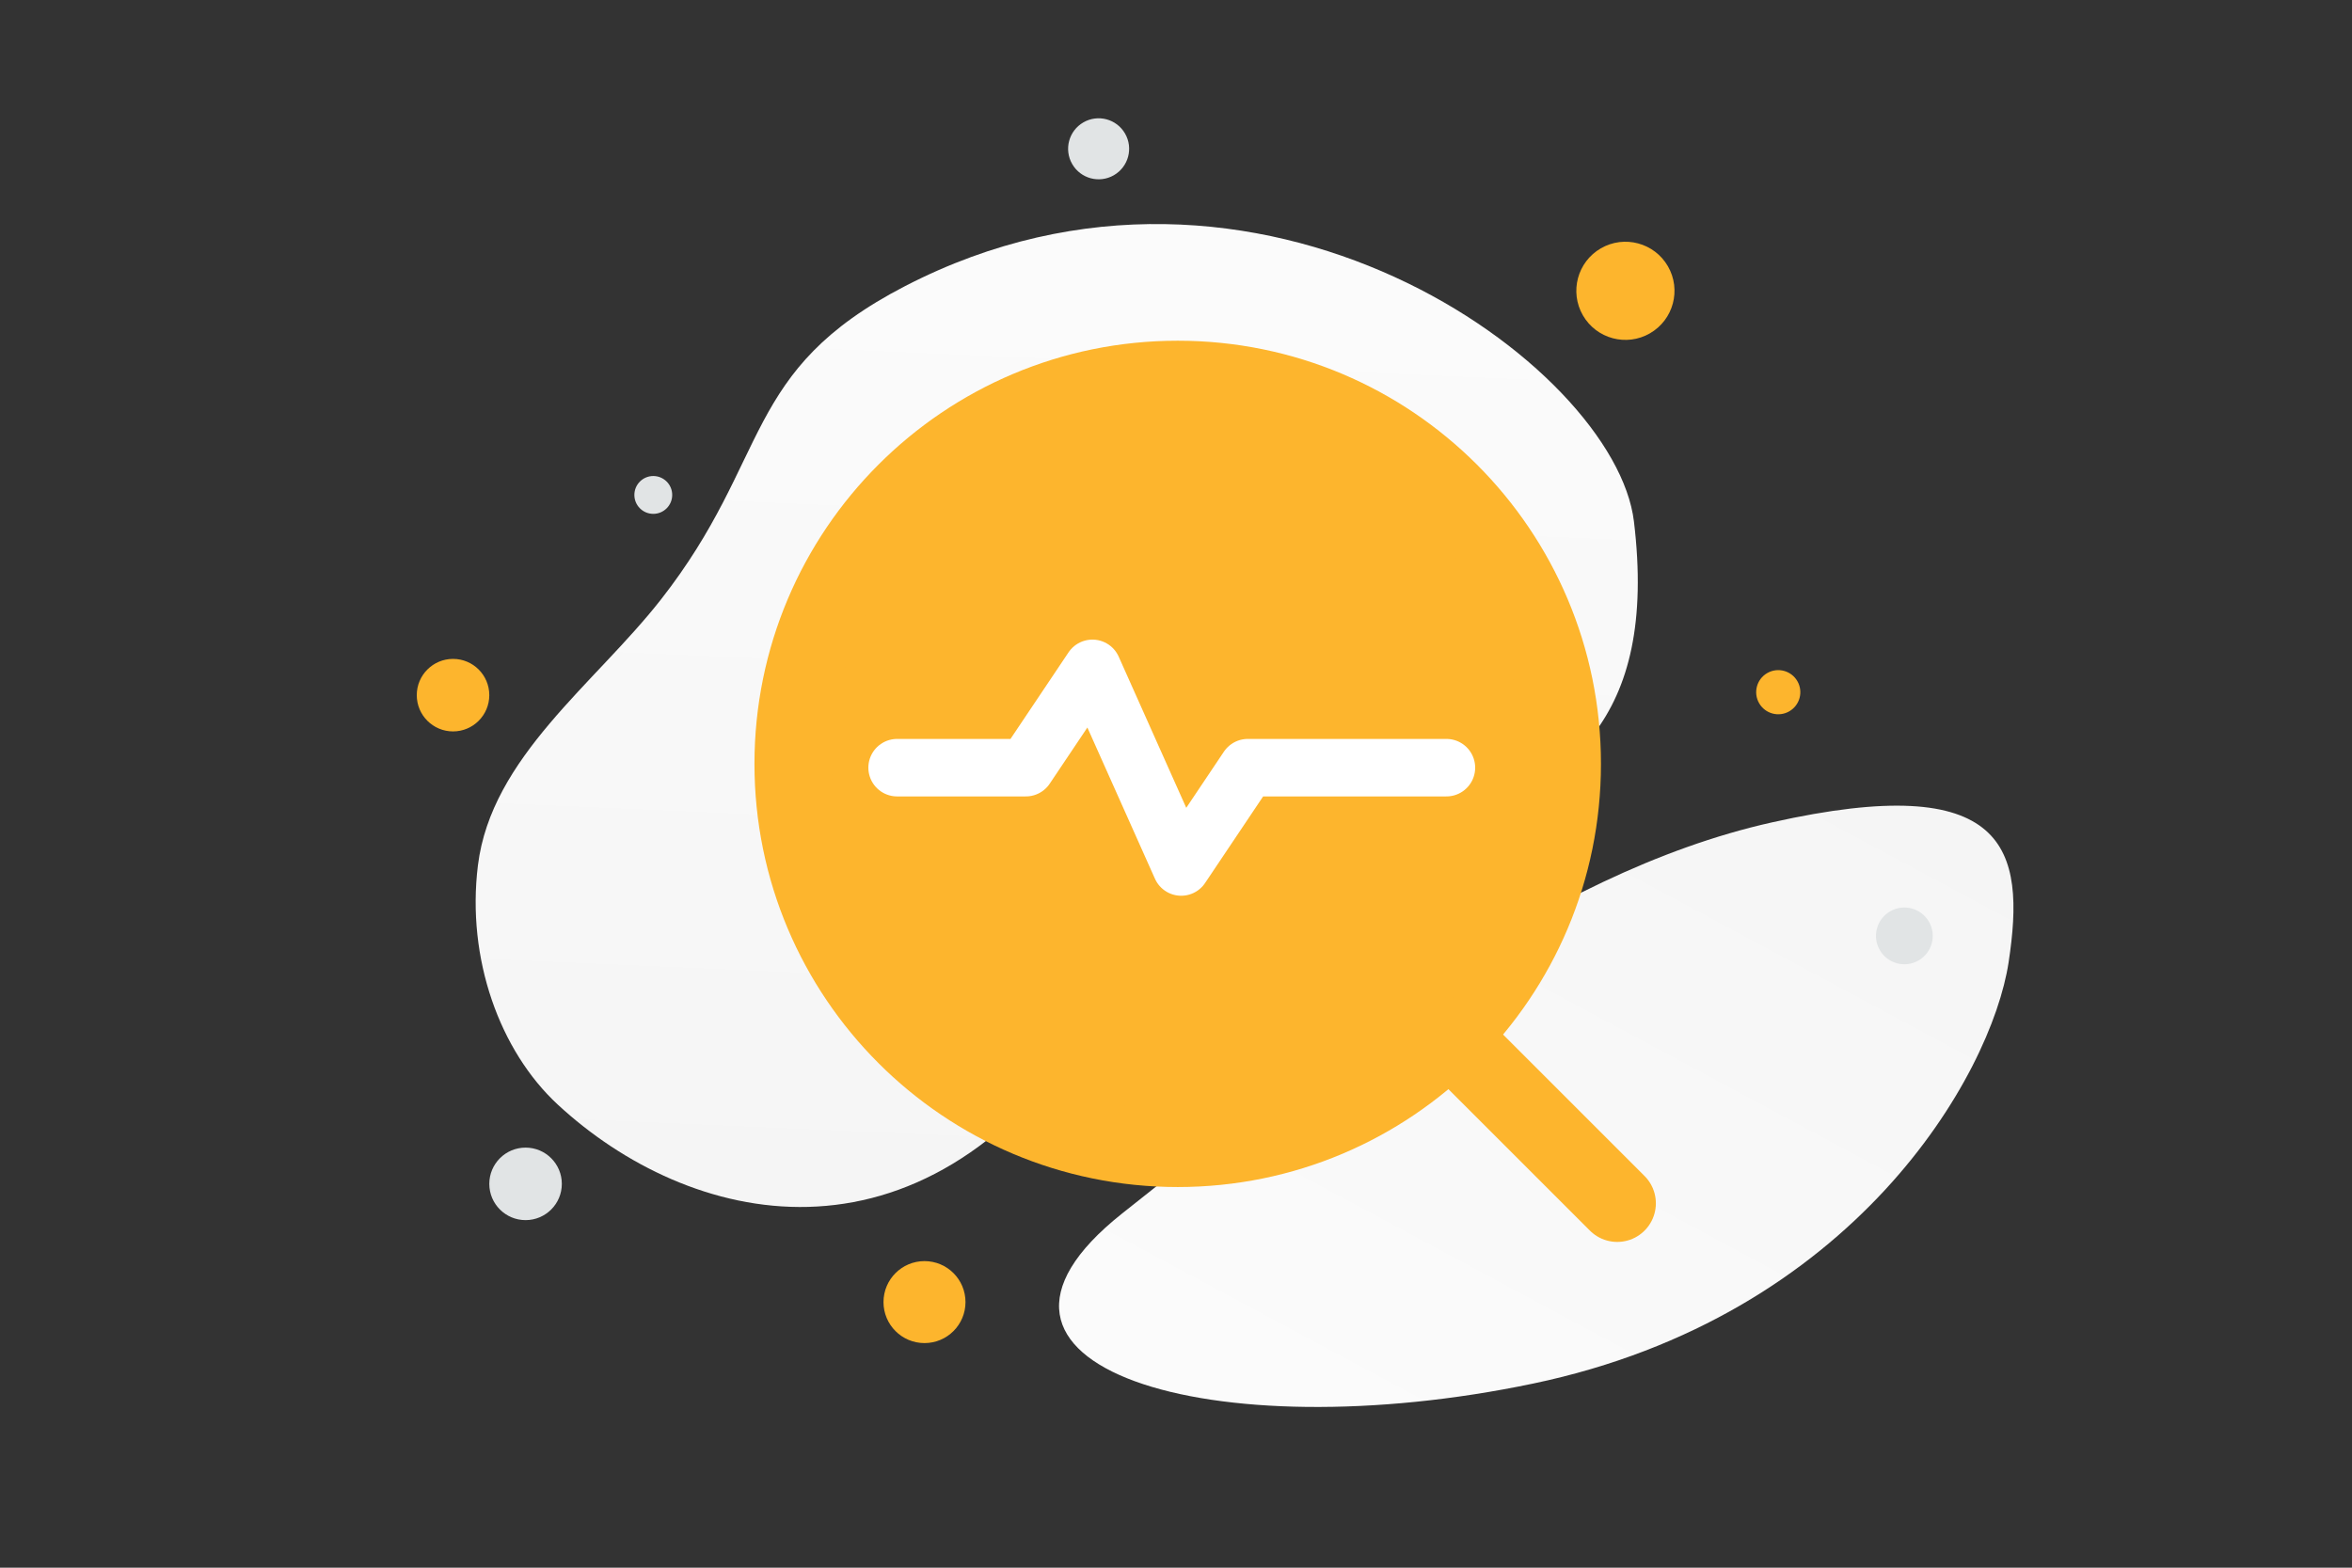 <svg width="900" height="600" viewBox="0 0 900 600" fill="none" xmlns="http://www.w3.org/2000/svg"><rect x="0" y="0" width="900" height="600" fill="#333333" stroke="none"/><g clip-path="url(#a)"><path fill="transparent" d="M0 0h900v600H0z"/><path d="M625.227 199.556c-7.207-59.747-144.1-159.716-278.873-90.066-62.681 32.396-51.008 65.793-93.466 119.992-25.307 32.303-64.906 60.333-70.007 101.71-4.412 35.716 8.365 71.021 30.529 91.546 49.847 46.159 137.962 68.262 203.674-29.861 65.712-98.123 226.715-39.225 208.143-193.321z" fill="url(#b)"/><path d="M429.414 464.414c79.138-62.749 161.065-130.069 248.627-149.661 90.325-20.23 97.167 10.2 90.559 53.554-6.607 43.353-59.151 135.473-181.881 161.211-122.762 25.747-231.36-6.373-157.305-65.104z" fill="url(#c)"/><path fill-rule="evenodd" clip-rule="evenodd" d="M597.829 292.355c0 81.284-65.891 147.174-147.174 147.174-81.284 0-147.175-65.89-147.175-147.174s65.891-147.174 147.175-147.174c81.283 0 147.174 65.89 147.174 147.174z" fill="#fdb52d" stroke="#fdb52d" stroke-width="29.565" stroke-linecap="round" stroke-linejoin="round"/><path d="m618.839 460.54-64.057-64.057" stroke="#fdb52d" stroke-width="29.565" stroke-linecap="round" stroke-linejoin="round"/><path d="M343.282 293.81h49.255l25.484-38.012 33.968 76.024 25.484-38.012h76.002" stroke="#fff" stroke-width="22.007" stroke-linecap="round" stroke-linejoin="round"/><circle r="15.688" transform="matrix(1 0 0 -1 353.761 498.351)" fill="#fdb52d"/><circle r="18.782" transform="scale(-1 1) rotate(30 -518.683 -1104.96)" fill="#fdb52d"/><circle r="13.877" transform="matrix(1 0 0 -1 173.354 266.055)" fill="#fdb52d"/><circle r="8.447" transform="scale(-1 1) rotate(30 -834.583 -1137.286)" fill="#fdb52d"/><circle cx="249.982" cy="189.428" r="7.24" transform="rotate(-180 249.982 189.428)" fill="#E1E4E5"/><circle cx="728.712" cy="358.194" r="10.861" transform="rotate(-30 728.712 358.194)" fill="#E1E4E5"/><circle r="13.877" transform="matrix(1 0 0 -1 201.109 453.099)" fill="#E1E4E5"/><circle r="11.675" transform="scale(-1 1) rotate(30 -316.465 -755.99)" fill="#E1E4E5"/></g><defs><linearGradient id="b" x1="424.479" y1="-130.843" x2="379.961" y2="883.735" gradientUnits="userSpaceOnUse"><stop stop-color="#fff"/><stop offset="1" stop-color="#EEE"/></linearGradient><linearGradient id="c" x1="417.953" y1="741.762" x2="849.247" y2="-61.471" gradientUnits="userSpaceOnUse"><stop stop-color="#fff"/><stop offset="1" stop-color="#EEE"/></linearGradient><clipPath id="a"><path fill="#fff" d="M0 0h900v600H0z"/></clipPath></defs></svg>